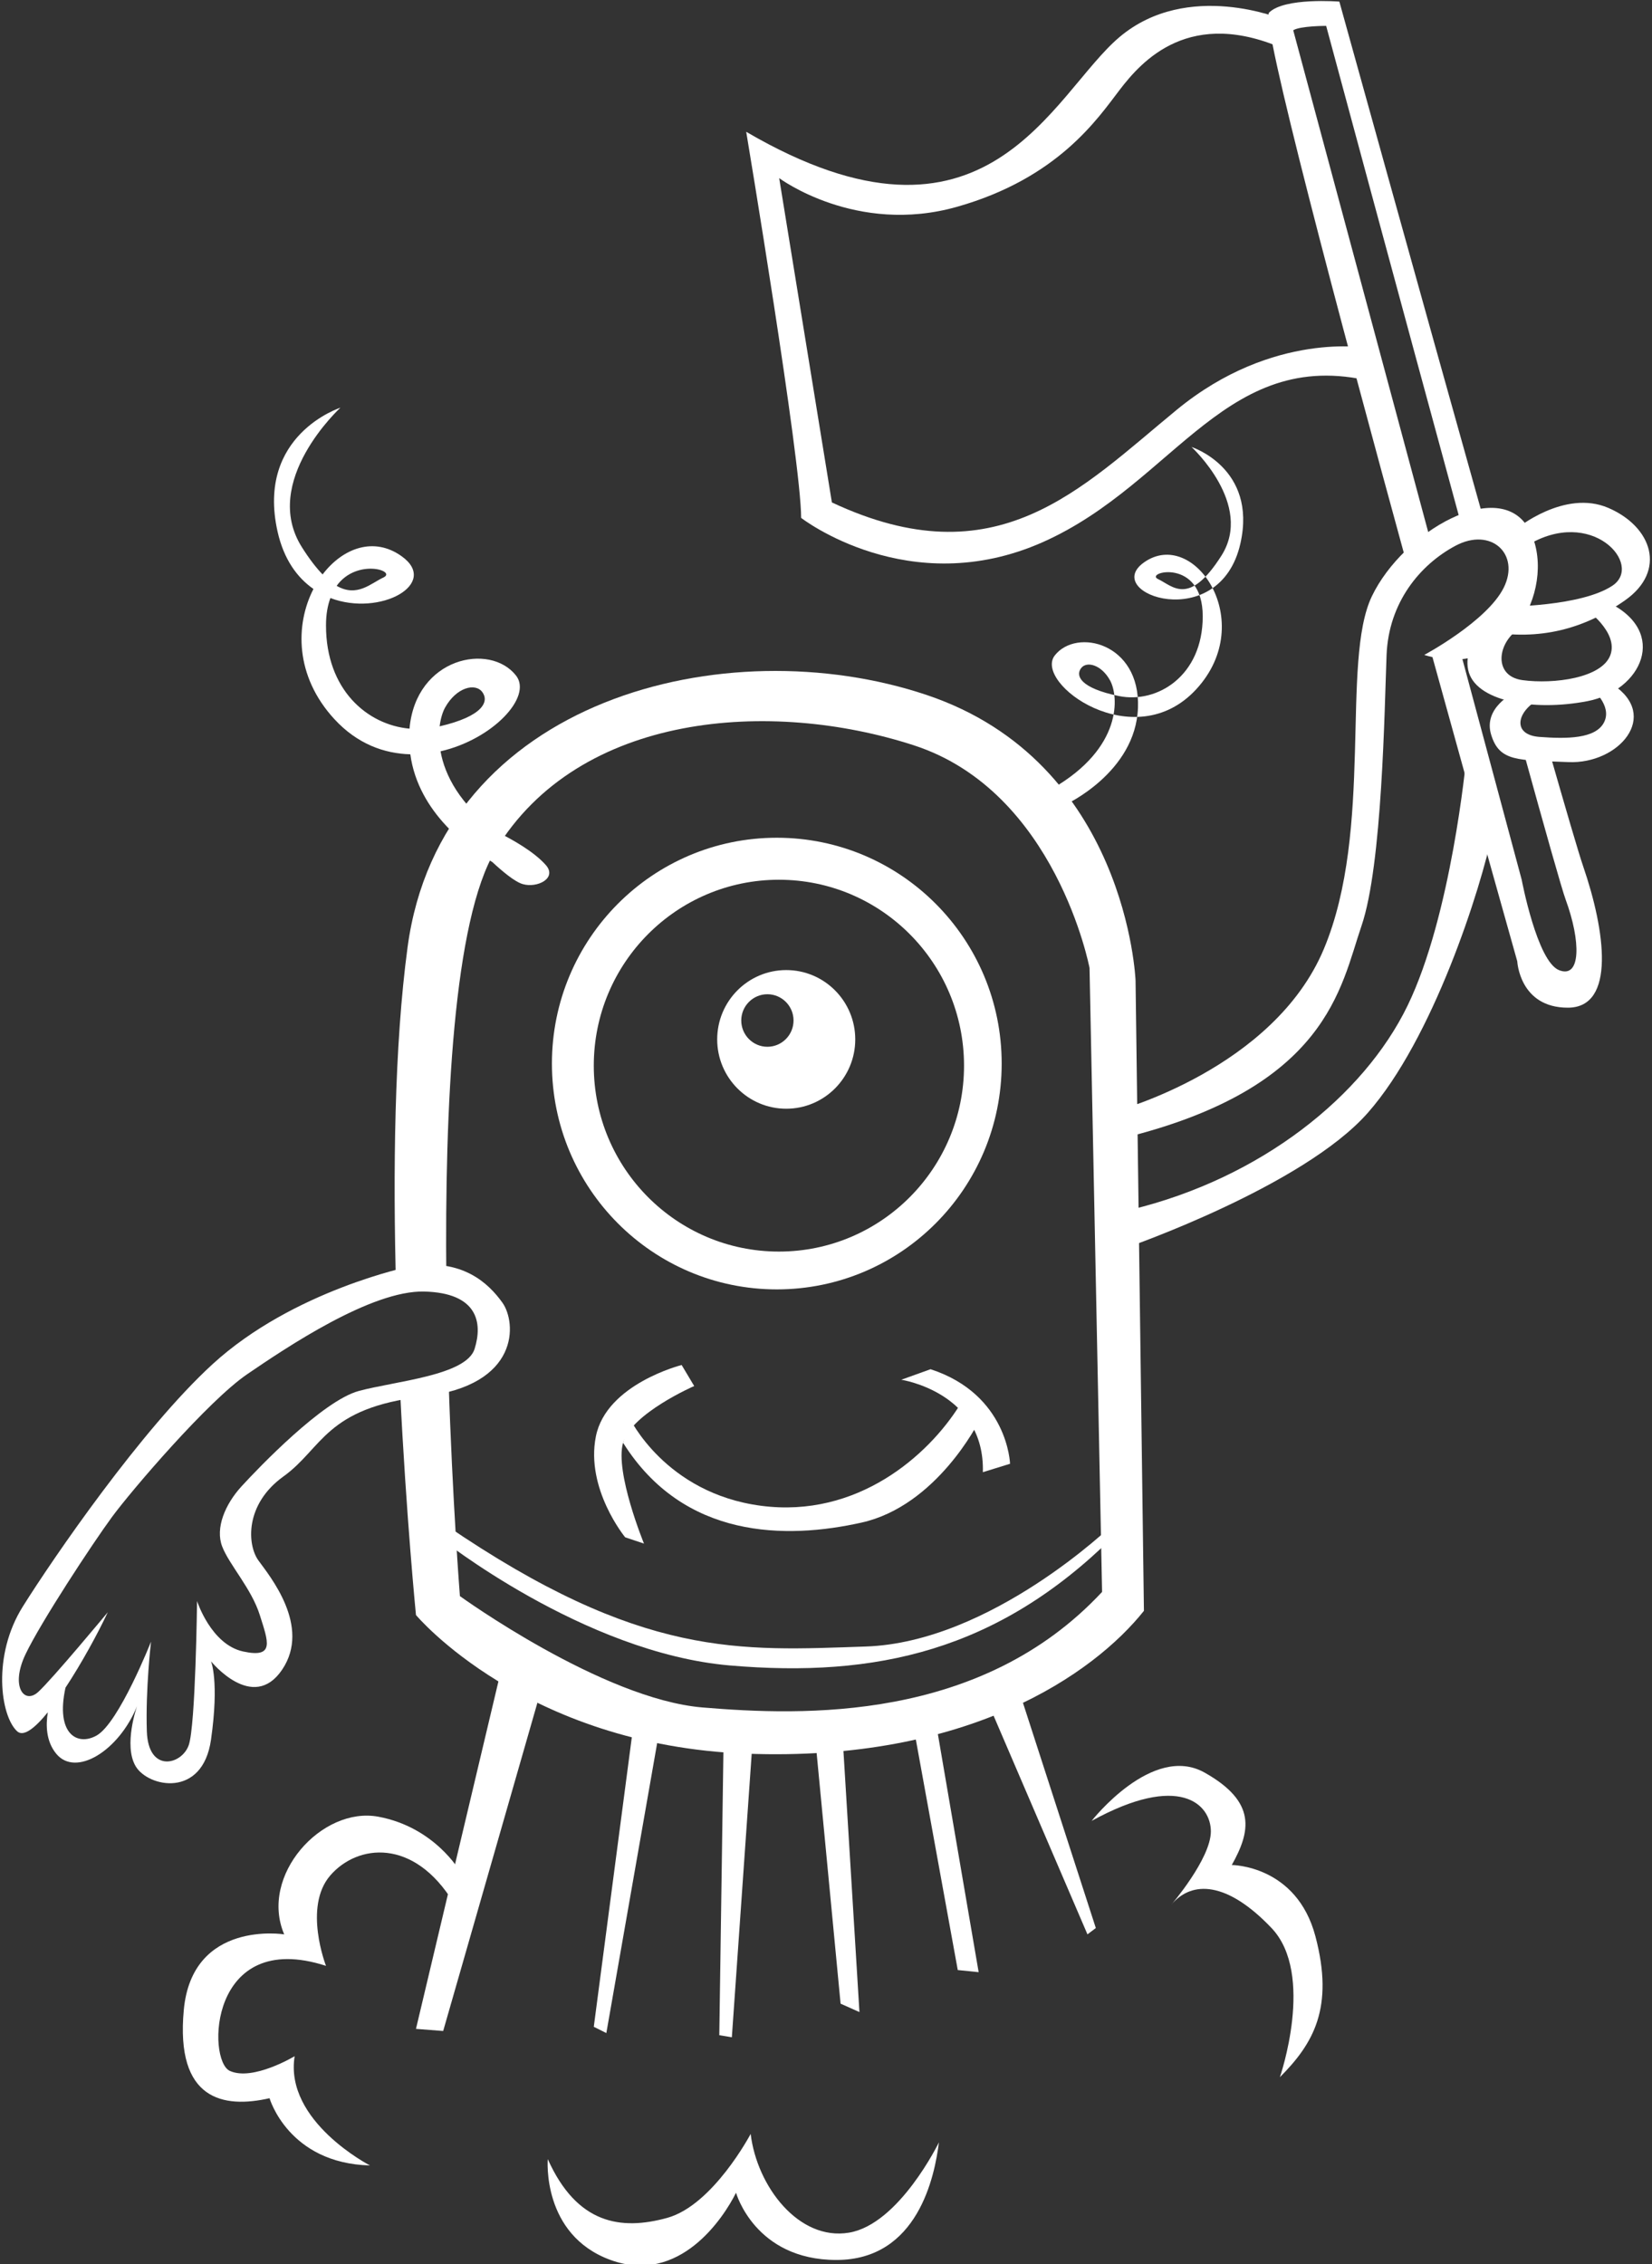 <?xml version="1.0" encoding="UTF-8" standalone="no"?>
<svg width="154px" height="211px" viewBox="0 0 154 211" version="1.1" xmlns="http://www.w3.org/2000/svg" xmlns:xlink="http://www.w3.org/1999/xlink" xmlns:sketch="http://www.bohemiancoding.com/sketch/ns">
    <rect x="0" y="0" width="154" height="211" fill="#333333" stroke="none"/>
    <!-- Generator: Sketch Beta 3.1 (8657) - http://www.bohemiancoding.com/sketch -->
    <title>illustration-flag</title>
    <desc>Created with Sketch Beta.</desc>
    <defs></defs>
    <g id="Page-1" stroke="none" stroke-width="1" fill="none" fill-rule="evenodd" sketch:type="MSPage">
        <g id="Group" sketch:type="MSLayerGroup" fill="#fff">
            <path d="M40.92,143.258 C40.92,143.258 54.377,154.027 68.027,155.202 C81.677,156.376 92.987,153.83 103.713,143.258 L103.713,142.084 C103.713,142.084 92.4,153.047 80.7,153.438 C69,153.83 59.837,154.613 41.507,142.084 L40.92,143.258" id="Fill-1" sketch:type="MSShapeGroup"></path>
            <path d="M72.414,78.068 C60.835,78.068 51.45,87.49 51.45,99.114 C51.45,110.735 60.835,120.157 72.414,120.157 C83.992,120.157 93.377,110.735 93.377,99.114 C93.377,87.49 83.992,78.068 72.414,78.068 L72.414,78.068 Z M72.61,116.633 C63.079,116.633 55.353,108.877 55.353,99.308 C55.353,89.739 63.079,81.983 72.61,81.983 C82.142,81.983 89.867,89.739 89.867,99.308 C89.867,108.877 82.142,116.633 72.61,116.633 L72.61,116.633 Z" id="Fill-2" sketch:type="MSShapeGroup"></path>
            <path d="M73.293,90.4 C69.74,90.4 66.857,93.294 66.857,96.862 C66.857,100.426 69.74,103.321 73.293,103.321 C76.844,103.321 79.727,100.426 79.727,96.862 C79.727,93.294 76.844,90.4 73.293,90.4 L73.293,90.4 Z M71.537,97.548 C70.192,97.548 69.1,96.448 69.1,95.098 C69.1,93.751 70.192,92.652 71.537,92.652 C72.882,92.652 73.974,93.751 73.974,95.098 C73.974,96.448 72.882,97.548 71.537,97.548 L71.537,97.548 Z" id="Fill-3" sketch:type="MSShapeGroup"></path>
            <path d="M63.543,127.205 C63.543,127.205 56.523,128.968 55.547,133.861 C54.573,138.757 58.277,143.258 58.277,143.258 L60.033,143.847 C60.033,143.847 57.3,137.191 58.083,134.45 C58.863,131.709 64.713,129.163 64.713,129.163 L63.543,127.205" id="Fill-4" sketch:type="MSShapeGroup"></path>
            <path d="M58.667,132.101 C58.667,132.101 61.98,139.149 70.953,140.323 C79.923,141.498 86.55,135.625 89.477,130.926 L91.23,132.492 C91.23,132.492 87.333,140.323 80.313,141.889 C73.293,143.456 63.737,143.456 58.083,134.45 L58.667,132.101" id="Fill-5" sketch:type="MSShapeGroup"></path>
            <path d="M84.017,128.577 C84.017,128.577 91.817,129.751 91.623,137.191 L94.157,136.408 C94.157,136.408 93.963,129.946 86.747,127.596 L84.017,128.577" id="Fill-6" sketch:type="MSShapeGroup"></path>
            <path d="M46.77,155.396 L38.777,189.069 L41.313,189.266 L50.477,157.354 L46.77,155.396" id="Fill-7" sketch:type="MSShapeGroup"></path>
            <path d="M94.74,156.768 L102.153,179.672 L101.373,180.261 L92.207,158.92 L94.74,156.768" id="Fill-8" sketch:type="MSShapeGroup"></path>
            <path d="M59.057,160.683 L55.353,188.875 L56.523,189.46 L61.397,161.661 L59.057,160.683" id="Fill-9" sketch:type="MSShapeGroup"></path>
            <path d="M67.443,162.835 L67.053,189.658 L68.223,189.852 L70.17,162.052 L67.443,162.835" id="Fill-10" sketch:type="MSShapeGroup"></path>
            <path d="M76.02,162.25 L78.36,186.72 L80.117,187.503 L78.557,162.052 L76.02,162.25" id="Fill-11" sketch:type="MSShapeGroup"></path>
            <path d="M85.187,161.075 L89.283,183.587 L91.23,183.785 L87.137,159.9 L85.187,161.075" id="Fill-12" sketch:type="MSShapeGroup"></path>
            <path d="M42.873,174.387 C42.873,174.387 40.533,170.275 35.267,169.297 C30.003,168.317 24.153,174.779 26.493,180.261 C26.493,180.261 17.913,178.889 17.133,187.308 C16.35,195.725 20.837,196.508 25.127,195.531 C25.127,195.531 26.88,201.598 34.487,201.796 C34.487,201.796 26.493,197.683 27.467,191.615 C27.467,191.615 23.567,193.965 21.423,192.984 C19.277,192.007 19.473,179.672 30.39,183.196 C30.39,183.196 28.247,177.714 30.783,174.779 C33.317,171.841 38.58,171.255 42.287,177.322 L42.873,174.387" id="Fill-13" sketch:type="MSShapeGroup"></path>
            <path d="M101.76,169.689 C101.76,169.689 107.417,162.444 112.29,165.185 C117.167,167.925 116.583,170.666 114.827,173.799 C114.827,173.799 120.873,173.799 122.627,180.455 C124.383,187.111 122.433,190.441 119.31,193.573 C119.31,193.573 122.627,183.979 118.533,179.672 C114.437,175.365 111.12,175.171 109.173,177.52 C109.173,177.52 112.877,173.213 112.877,170.666 C112.877,168.123 109.95,165.185 101.76,169.689" id="Fill-14" sketch:type="MSShapeGroup"></path>
            <path d="M51.063,201.207 C51.063,201.207 50.477,208.254 56.913,210.604 C63.347,212.953 67.443,206.688 68.613,204.339 C68.613,204.339 70.367,210.604 77.973,210.604 C85.577,210.604 87.137,202.773 87.527,199.641 C87.527,199.641 83.823,207.277 79.143,208.06 C74.463,208.843 70.563,203.753 69.977,198.857 C69.977,198.857 66.467,205.514 62.177,206.688 C57.887,207.863 53.79,207.277 51.063,201.207" id="Fill-15" sketch:type="MSShapeGroup"></path>
            <path d="M46.839,121.401 C45.538,119.574 43.07,117.225 38.259,118.008 C38.259,118.008 27.339,120.226 19.798,127.142 C13.193,133.197 4.981,145.156 2.12,149.723 C-0.741,154.29 0.039,159.903 1.599,161.338 C2.192,161.883 3.253,161.05 4.457,159.565 C4.263,160.749 4.285,162.265 5.24,163.427 C7.059,165.645 11.087,163.164 12.778,158.989 C12.778,158.989 11.48,162.644 12.65,164.602 C13.82,166.56 18.89,167.603 19.67,162.121 C20.45,156.64 19.67,154.813 19.67,154.813 C19.67,154.813 23.57,159.643 26.3,155.596 C29.03,151.549 25.127,146.854 24.088,145.416 C23.049,143.979 22.787,140.198 26.428,137.585 C30.069,134.973 30.328,131.192 39.429,130.146 C48.53,129.1 48.14,123.227 46.839,121.401 L46.839,121.401 Z M44.24,125.708 C43.46,128.188 36.827,128.708 33.448,129.623 C30.069,130.538 24.088,136.799 22.528,138.497 C20.968,140.195 20.06,142.412 20.709,144.11 C21.358,145.808 23.439,148.029 24.219,150.506 C24.999,152.984 25.648,154.55 22.659,153.899 C19.67,153.247 18.369,149.2 18.369,149.2 C18.369,149.2 18.238,160.818 17.589,162.644 C16.94,164.47 13.82,165.254 13.689,161.338 C13.558,157.423 14.079,152.984 14.079,152.984 C14.079,152.984 11.09,160.555 9.009,161.73 C7.218,162.741 5.159,161.604 6.104,157.275 C7.611,154.992 9.106,152.248 10.048,150.243 C10.048,150.243 4.85,156.508 3.549,157.683 C2.248,158.857 0.95,157.16 2.379,154.159 C3.808,151.158 8.616,143.85 10.438,141.369 C12.26,138.889 19.408,130.538 23.049,128.057 C26.69,125.576 34.621,120.229 39.56,120.358 C44.499,120.486 45.02,123.227 44.24,125.708 L44.24,125.708 Z" id="Fill-16" sketch:type="MSShapeGroup"></path>
            <path d="M105.857,91.38 C105.857,91.38 105.077,71.02 86.357,64.755 C67.637,58.49 41.117,65.147 37.997,88.248 C36.752,97.466 36.627,109.244 36.924,120.066 L41.607,119.092 C41.448,103.267 42.265,85.739 46.187,79.242 C53.987,66.321 71.927,65.147 85.187,69.454 C98.447,73.761 101.567,90.206 101.567,90.206 L102.737,148.348 C91.427,160.486 74.85,159.9 65.49,159.117 C56.13,158.334 42.873,148.74 42.873,148.74 C42.873,148.74 42.175,139.897 41.81,128.414 L37.289,129.485 C37.875,141.445 38.777,150.503 38.777,150.503 C38.777,150.503 48.917,162.641 69.587,163.424 C90.257,164.207 101.957,155.985 106.637,150.112 L105.857,91.38" id="Fill-17" sketch:type="MSShapeGroup"></path>
            <path d="M119.532,1.795 C119.532,1.795 110.727,-1.901 104.375,3.442 C98.026,8.786 92.091,25.441 69.562,12.282 C69.562,12.282 74.682,42.913 74.682,48.26 C74.682,48.26 84.716,56.069 97.208,50.522 C109.698,44.971 114.409,31.812 128.542,35.718 L127.516,32.432 C127.516,32.432 118.708,30.788 109.698,38.187 C100.69,45.588 92.909,54.021 77.549,46.822 L72.635,16.598 C72.635,16.598 79.802,21.945 89.221,19.27 C98.643,16.598 102.328,11.048 104.375,8.376 C106.425,5.701 110.93,0.564 119.941,4.673 L119.532,1.795" id="Fill-18" sketch:type="MSShapeGroup"></path>
            <path d="M50.882,80.614 C49.797,79.389 47.897,78.303 46.271,77.485 L46.268,77.488 C42.861,74.963 41.463,72.241 41.067,70.014 C45.912,68.902 49.656,64.943 48.106,62.957 C45.675,59.847 38.758,61.259 38.175,67.903 C34.234,67.546 30.39,64.279 30.39,58.29 C30.387,57.25 30.546,56.42 30.799,55.731 C35.463,57.504 41.008,54.381 37.435,51.831 C34.855,49.986 31.95,51.067 30.072,53.532 C29.492,52.931 28.852,52.116 28.156,51.014 C24.244,44.868 31.732,37.995 31.732,37.995 C31.732,37.995 23.857,40.517 25.873,49.532 C26.459,52.147 27.72,53.842 29.22,54.885 C27.52,58.193 27.473,62.995 31.164,67.007 C33.298,69.328 35.81,70.227 38.25,70.293 C39.002,75.797 43.8,79.129 45.89,80.329 C46.811,81.184 47.975,82.165 48.714,82.384 C50.068,82.791 51.968,81.842 50.882,80.614 L50.882,80.614 Z M35.735,53.82 C34.562,54.362 33.289,55.69 31.382,54.594 C33.258,51.991 37.048,53.209 35.735,53.82 L35.735,53.82 Z M44.97,64.505 C45.6,65.372 45.045,66.744 40.983,67.687 C41.073,66.948 41.267,66.343 41.488,65.942 C42.53,64.063 44.312,63.596 44.97,64.505 L44.97,64.505 Z" id="Fill-19" sketch:type="MSShapeGroup"></path>
            <path d="M99.292,74.998 C99.292,74.998 105.86,72.007 106.082,65.958 C106.306,59.906 100.344,58.503 98.331,61.075 C96.316,63.646 105.713,70.531 111.517,64.229 C117.317,57.927 111.279,49.103 106.634,52.417 C102.565,55.327 113.716,59.208 115.635,50.628 C117.204,43.615 111.074,41.654 111.074,41.654 C111.074,41.654 116.902,47.004 113.86,51.784 C110.821,56.567 109.304,54.591 107.957,53.967 C106.615,53.341 112.128,51.887 112.119,57.447 C112.116,63.004 107.857,65.595 104.291,64.862 C100.718,64.126 100.253,62.985 100.768,62.281 C101.28,61.573 102.668,61.936 103.476,63.399 C104.291,64.862 104.668,69.692 98.104,73.479 L99.292,74.998" id="Fill-20" sketch:type="MSShapeGroup"></path>
            <path d="M104.1,103.518 C104.1,103.518 118.727,99.603 123.407,88.442 C128.087,77.285 124.967,61.623 127.893,55.552 C130.817,49.485 139.787,44.395 142.517,49.288 C145.247,54.183 141.153,63.581 132.767,61.034 C132.767,61.034 138.617,57.902 140.177,54.769 C141.737,51.637 139.007,49.093 135.69,50.854 C132.377,52.617 129.453,56.141 129.257,61.034 C129.063,65.93 128.867,80.611 126.917,86.29 C124.967,91.966 123.797,101.363 104.687,106.061 L104.1,103.518" id="Fill-21" sketch:type="MSShapeGroup"></path>
            <path d="M105.077,116.242 C105.077,116.242 121.457,110.566 127.5,103.712 C133.547,96.862 138.03,82.96 139.2,77.285 L136.667,70.823 C136.667,70.823 135.303,85.31 131.207,93.729 C127.113,102.146 117.557,109.783 105.467,112.718 L105.077,116.242" id="Fill-22" sketch:type="MSShapeGroup"></path>
            <path d="M141.347,49.288 C141.347,49.288 145.833,45.569 149.927,47.33 C154.023,49.093 155.387,53.203 151.487,55.944 C147.587,58.685 143.493,59.665 138.813,58.882 L140.37,56.533 C140.37,56.533 147.39,56.533 150.317,54.575 C153.24,52.617 148.367,47.136 142.323,50.854 L141.347,49.288" id="Fill-23" sketch:type="MSShapeGroup"></path>
            <path d="M139.787,57.707 C139.787,57.707 136.277,59.468 136.86,62.406 C137.447,65.341 142.907,66.321 147.977,65.341 C153.047,64.364 155.58,58.882 149.927,56.141 L147.783,56.727 C147.783,56.727 150.9,58.882 150.123,61.034 C149.343,63.189 144.857,63.775 141.933,63.383 C139.007,62.992 139.593,59.468 142.127,58.293 L139.787,57.707" id="Fill-24" sketch:type="MSShapeGroup"></path>
            <path d="M141.153,64.558 C141.153,64.558 138.227,65.93 139.007,68.473 C139.787,71.02 141.54,70.823 146.22,71.02 C150.9,71.214 154.803,66.713 150.317,63.775 L148.367,64.166 C148.367,64.166 150.317,65.732 149.537,67.299 C148.757,68.865 146.027,68.865 143.493,68.671 C140.957,68.473 141.347,66.321 143.493,65.147 L141.153,64.558" id="Fill-25" sketch:type="MSShapeGroup"></path>
            <path d="M141.153,64.558 L140.286,63.768 C140.448,64.357 140.607,64.934 140.767,65.504 L141.153,64.558" id="Fill-26" sketch:type="MSShapeGroup"></path>
            <path d="M140.667,56.79 C140.607,56.58 140.548,56.376 140.492,56.163 L140.37,56.533 L140.667,56.79" id="Fill-27" sketch:type="MSShapeGroup"></path>
            <path d="M147.587,80.743 C147.166,79.521 145.955,75.377 144.302,69.61 L141.937,69.745 C144.052,77.404 145.593,82.863 145.949,83.828 C147.384,87.734 147.381,91.23 145.331,90.406 C143.284,89.585 141.852,81.977 141.852,81.977 L136.087,60.536 L135.69,60.642 L133.453,60.943 C137.828,76.79 141.44,89.585 141.44,89.585 C141.44,89.585 141.646,93.905 146.152,93.905 C150.657,93.905 149.637,86.707 147.587,80.743" id="Fill-28" sketch:type="MSShapeGroup"></path>
            <path d="M120.555,2.822 C121.17,2.412 123.625,2.412 123.625,2.412 C123.625,2.412 130.38,27.471 136.47,49.811 L138.511,49.131 C132.155,26.493 124.855,0.15 124.855,0.15 C124.855,0.15 119.732,-0.26 118.299,1.178 C117.51,1.973 124.689,29.006 131.26,52.968 L133.572,51.195 L120.555,2.822" id="Fill-29" sketch:type="MSShapeGroup"></path>
        </g>
    </g>
</svg>